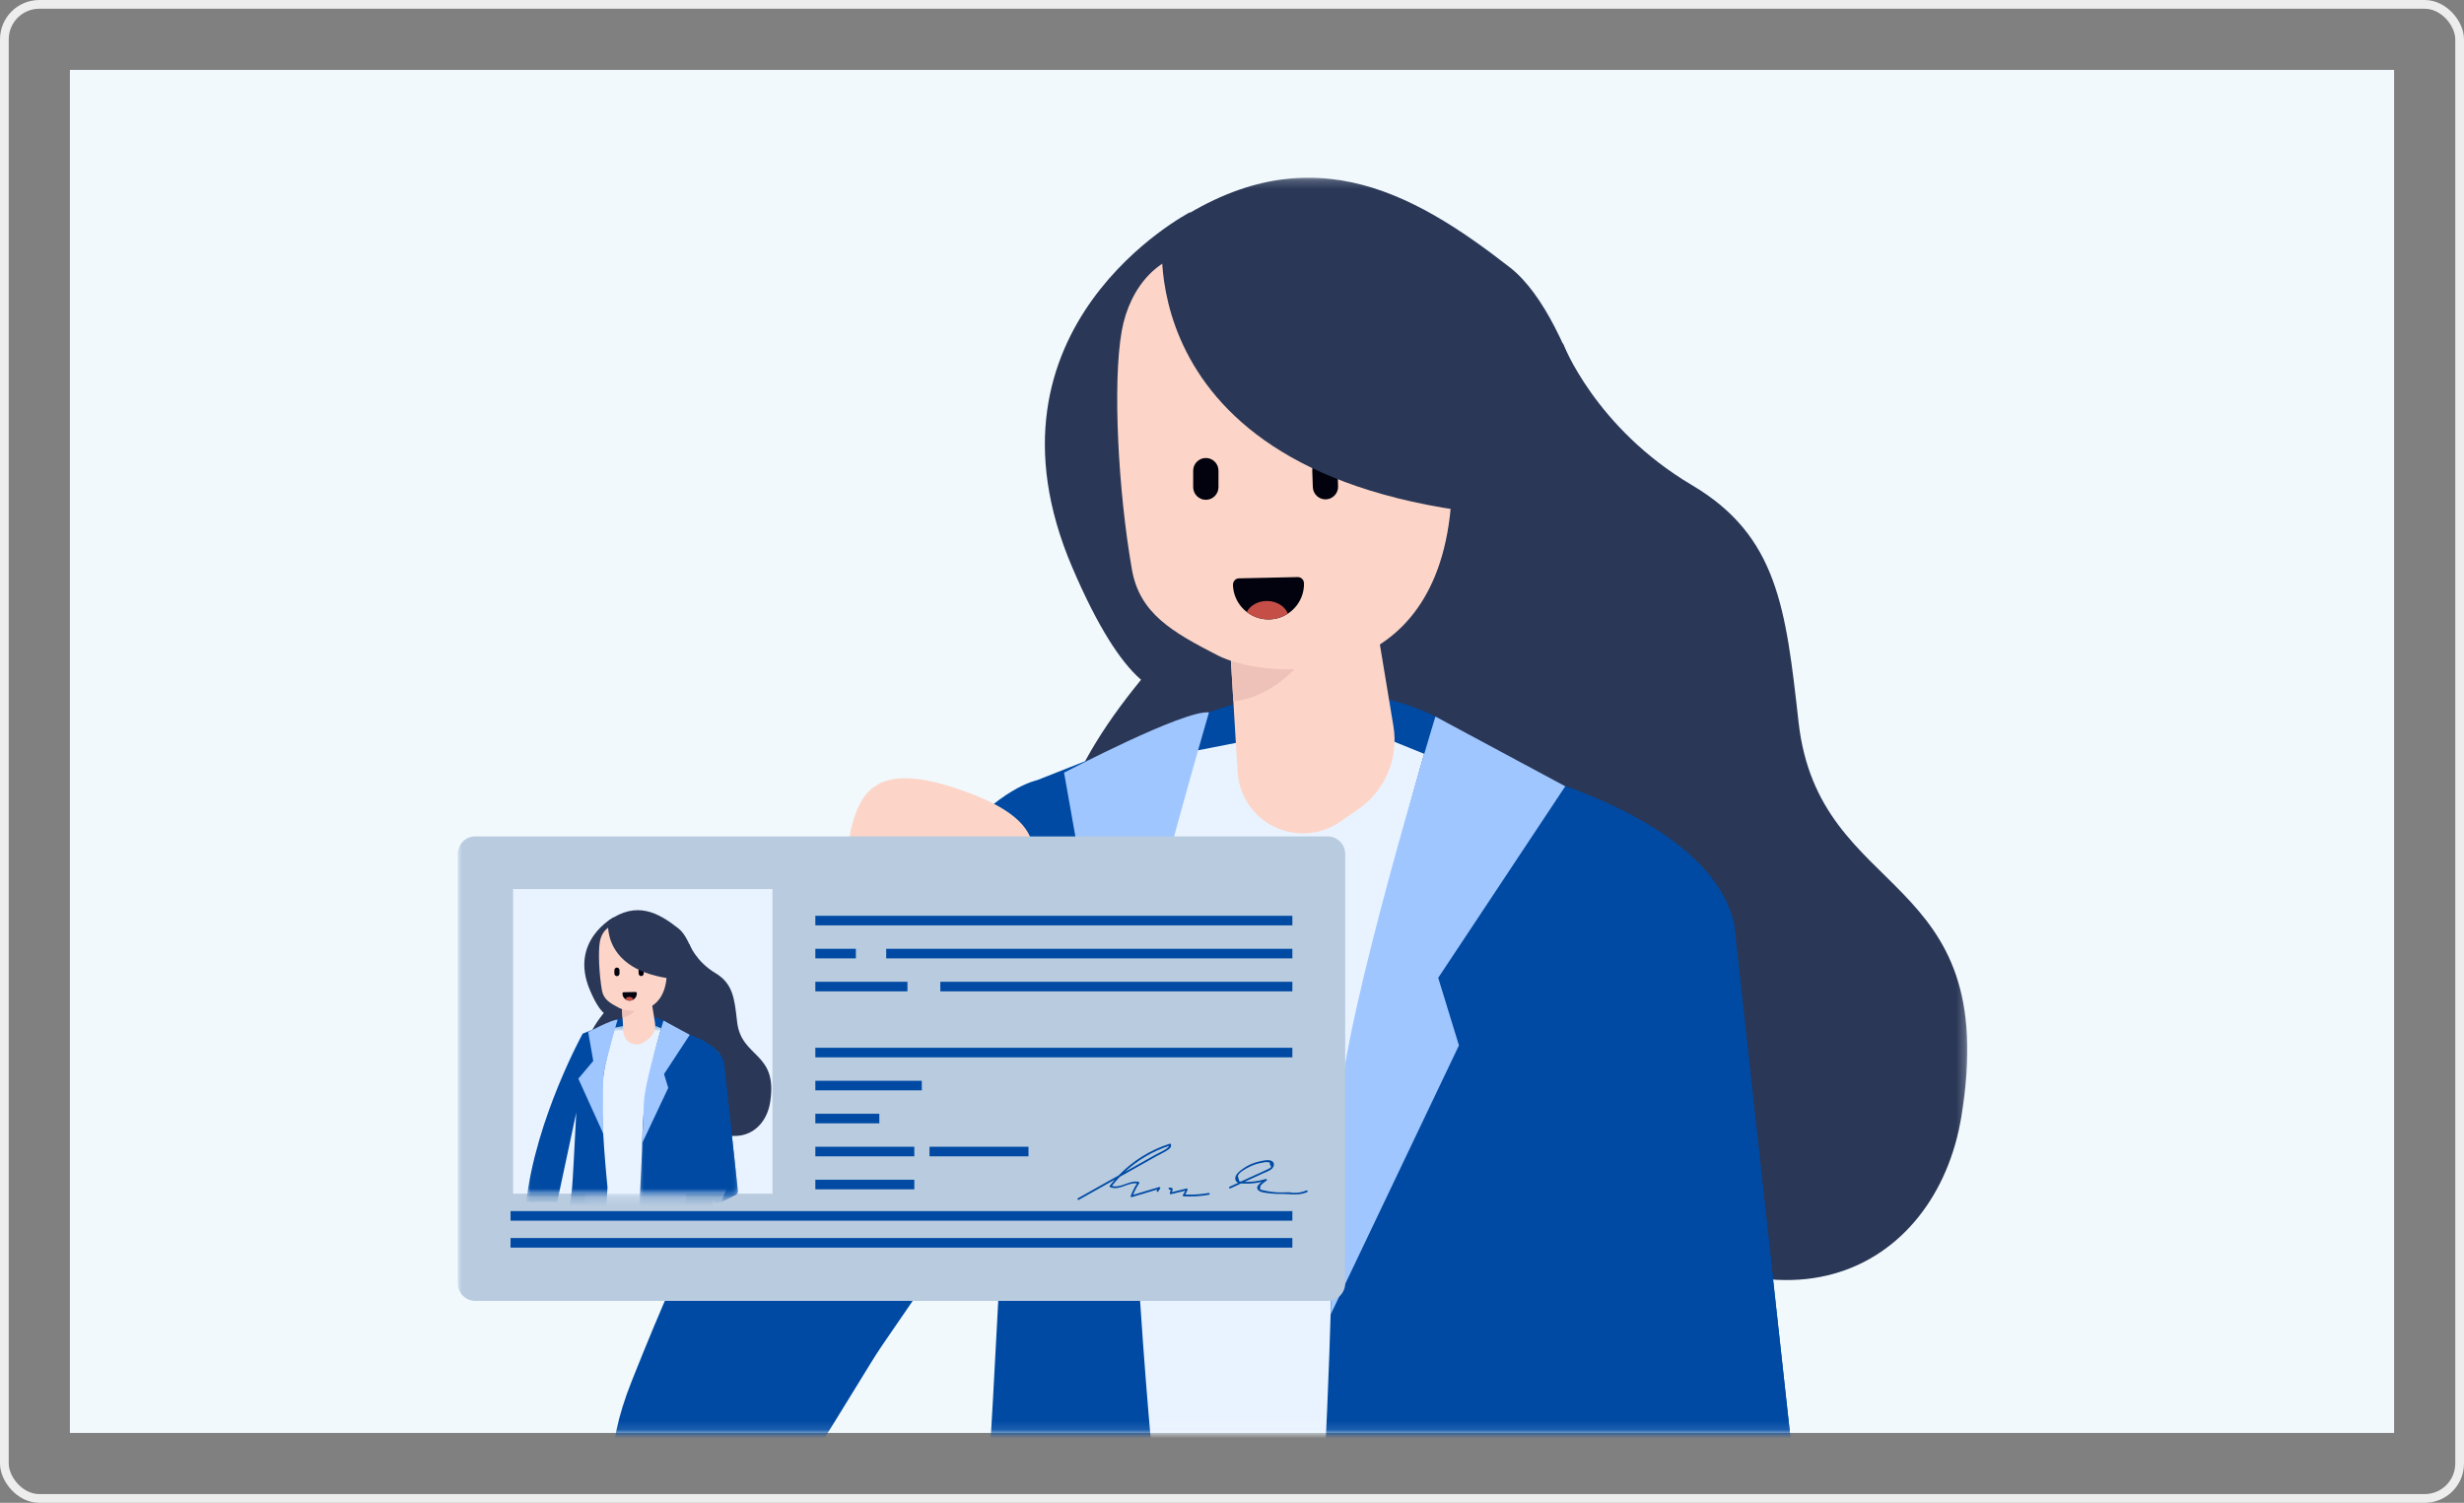 <svg height="172" viewBox="0 0 282 172" width="282" xmlns="http://www.w3.org/2000/svg" xmlns:xlink="http://www.w3.org/1999/xlink"><rect x="0" y="0" width="282" height="172" fill="#808080" stroke="none"/><defs><path id="a" d="m.885.885h266v156h-266z"/><mask id="b" fill="#fff"><use fill="#fff" fill-rule="evenodd" xlink:href="#a"/></mask><mask id="c" fill="#fff"><path d="m0 441.694h172.767v-441.498h-172.767z" fill="#fff" fill-rule="evenodd"/></mask><mask id="d" fill="#fff"><path d="m.301.709h14.322v19.505h-14.322z" fill="#fff" fill-rule="evenodd"/></mask><mask id="e" fill="#fff"><path d="m.009.173h10.447v20.041h-10.447z" fill="#fff" fill-rule="evenodd"/></mask><mask id="f" fill="#fff"><path d="m.501.271h11.756v19.943h-11.756z" fill="#fff" fill-rule="evenodd"/></mask><mask id="g" fill="#fff"><path d="m.361.29h5.51v18.309h-5.51z" fill="#fff" fill-rule="evenodd"/></mask></defs><g fill="none" fill-rule="evenodd"><rect height="171" rx="4" stroke="#ededed" width="281" x=".5" y=".5"/><g transform="translate(7.115 7.115)"><use fill="#f1f9fd" xlink:href="#a"/><g mask="url(#b)"><g transform="translate(45.271 13.028)"><path d="m59.54 116.126s-10.231 16.342-16.48 26.583c-6.464 10.593-11.757 15.52-16.433 14.509-3.101-.67-13.34-2.694-6.699-19.332 7.038-17.63 10.453-23.975 13.271-18.873.453.818-2.302 6.493-2.302 6.493s4.472 3.166 6.373 2.809c1.9-.357 4.716-7.078 4.716-7.078l5.793-13.898z" fill="#004aa3"/><path d="m83.798 4.155s-25.254 13.073-13.466 40.637c11.787 27.562 17.959 7.368 17.959 7.368s8.952-37.281-4.493-48.005" fill="#2a3756" mask="url(#c)"/><path d="m126.491 19.147s3.655 9.664 14.773 16.24c9.809 5.801 10.74 14.129 12.187 27.082 2.314 20.724 23.334 16.645 18.633 45.211-2.881 17.512-21.227 28.199-45.147 6.731-23.921-21.467-60.26-22.49-58.533-37.493 2.435-21.158 40.872-46.522 40.872-46.522z" fill="#2a3756" mask="url(#c)"/><path d="m85.98 61.388s13.924-5.503 25.915.479c12.155 6.062 1.536 23.809 1.536 23.809l-37.337-6.734s2.314-15.089 9.886-17.554" fill="#004aa3" mask="url(#c)"/><path d="m67.421 69.107 23.462-4.581 14.469-.521 32.687 13.24-14.838 92.424-55.812-2.825z" fill="#e9f3ff" mask="url(#c)"/><path d="m137.711 83.501c-6.412-2.306-11.264-4.737-13.924-7.34" mask="url(#c)" stroke="#fff" stroke-linecap="round" stroke-linejoin="round" stroke-width="2.613"/><path d="m133.915 107.063c-5.509-1.208-19.855-8.723-23.753-12.23" mask="url(#c)" stroke="#fff" stroke-linecap="round" stroke-linejoin="round" stroke-width="2.613"/><path d="m87.91 45.821s.736 12.239 1.345 22.377c.162 2.701 1.768 5.104 4.197 6.287 2.431 1.185 5.31.964 7.533-.575.727-.504 1.436-.995 2.108-1.46 3.048-2.11 4.605-5.791 4-9.451-1.553-9.38-4.382-26.466-4.382-26.466z" fill="#fcd5c8" mask="url(#c)"/><path d="m88.291 52.16s8.313.773 12.232-2.2c0 0-4.593 9.472-11.753 10.169z" fill="#efc2b9" mask="url(#c)"/><g fill="#004aa3"><path d="m77.43 97.546c.93-13.949 8.55-36.158 8.55-36.158l-19.668 7.757c-.002.001-17.986 3.558-23.411 50.147l2.835 18.678 16.926-24.654c-.966 18.976-1.976 37.902-2.376 42.263-1.211 13.215-6.746 37.359-6.746 37.359 11.912 8.374 23.888 7.632 23.888 7.632l2.88-45.432s-4.109-39.132-2.878-57.593" mask="url(#c)"/><path d="m153.925 157.091-7.85-71.485c-2.272-10.093-17.536-15.458-24.007-17.301l-10.173-6.439s-11.398 35.992-11.845 62.31c-.448 26.317-4.106 78.096-4.106 78.096s32.791 3.98 47.018-5.401l-3.474-35.042c.824 4.672 7.357.181 13.238-2.589.818-.385 1.297-1.25 1.199-2.15" mask="url(#c)"/><path d="m153.924 157.12-7.85-71.485c-1.825-8.104-12.021-13.157-19.32-15.789 4.357 3.287 11.92 7.307 13.029 12.233 11.761 24.939-1.673 29.526 4.455 45.688 8.413 22.191 3.307 26.81.359 35.436 2.405-.926 5.337-2.62 8.129-3.933.818-.386 1.297-1.25 1.199-2.15" mask="url(#c)"/></g><path d="m112.299 18.521c.111-5.116-3.945-9.353-9.057-9.463-5.457-.118-12.338-.266-17.793-.384-5.112-.109-8.556 4.027-9.455 9.064-1.061 5.947-.406 18.347 1.163 27.285.884 5.041 4.572 7.146 9.864 9.864 4.856 2.494 23.962 4.744 26.509-15.818.926-7.475-1.391-13.018-1.23-20.548" fill="#fcd5c8" mask="url(#c)"/><path d="m134.751 159.943-6.394-36.141c-.43-2.432-2.157-2.309-2.239.159l-2.218 78.542c7.461-.919 14.261-2.412 19.063-5.63l-2.19-24.019z" fill="#004aa3" mask="url(#c)"/><path d="m111.895 61.867s-10.45 34.078-11.01 45.179c-.559 11.099-.981 23.256-.981 23.256l14.683-30.799-2.372-7.734 14.54-21.921z" fill="#9fc6ff" mask="url(#c)"/><path d="m85.98 61.388s-7.266 24.94-7.908 30.548c-.642 5.61-.207 33.073-.207 33.073l-14.054-30.66 8.447-9.918-2.865-16.144s13.704-7.197 16.587-6.899" fill="#9fc6ff" mask="url(#c)"/><g fill="#01020d"><path d="m85.619 32.274c.797 0 1.448.652 1.448 1.45l-.001 1.887c0 .797-.651 1.45-1.447 1.449-.797.001-1.448-.652-1.448-1.448l.001-1.89c-.001-.796.652-1.447 1.447-1.448" mask="url(#c)"/><path d="m99.193 32.226c.796-.028 1.47.601 1.496 1.397l.067 1.888c.028.796-.6 1.47-1.396 1.499-.794.027-1.468-.601-1.496-1.397l-.066-1.888c-.028-.796.6-1.47 1.395-1.498" mask="url(#c)"/><path d="m88.721 46.765c.049 2.248 1.908 4.032 4.154 3.985 2.247-.049 4.028-1.909 3.98-4.158h-.007c-.008-.386-.33-.696-.716-.688l-6.716.144c-.386.008-.696.331-.687.717z" mask="url(#c)"/></g><path d="m90.304 49.902c.709.549 1.605.867 2.571.848.789-.017 1.521-.258 2.137-.661-.33-.83-1.256-1.434-2.356-1.452-1.051-.017-1.959.507-2.351 1.265" fill="#c54e47" mask="url(#c)"/><path d="m132.297 37.973s-4.061-21.417-11.877-27.509c-11.286-8.796-23.65-15.74-39.719-4.229 0 0-4.627 30.066 42.02 32.842z" fill="#2a3756" mask="url(#c)"/><path d="m65.553 80.09c-1.069 3.961-6.525 5.932-12.186 4.4-5.66-1.53-9.383-5.982-8.315-9.942 1.069-3.962 2.805-7.586 12.186-4.402 8.506 2.888 9.383 5.982 8.315 9.944" fill="#fcd5c8" mask="url(#c)"/><path d="m99.556 75.584c1.111 0 2.012.902 2.012 2.014v49.132c0 1.112-.901 2.013-2.012 2.013h-97.544c-1.112 0-2.012-.901-2.012-2.013v-49.132c0-1.112.9-2.014 2.012-2.014" fill="#b8cbdf" mask="url(#c)"/><g fill="#004aa3"><path d="m6.046 119.564h89.477v-1.095h-89.477z" mask="url(#c)"/><path d="m6.046 122.647h89.477v-1.095h-89.477z" mask="url(#c)"/><path d="m40.929 85.766h54.594v-1.096h-54.594z" mask="url(#c)"/><path d="m40.929 89.543h4.637v-1.096h-4.637z" mask="url(#c)"/><path d="m49.039 89.543h46.484v-1.096h-46.484z" mask="url(#c)"/><path d="m40.929 93.319h10.54v-1.096h-10.54z" mask="url(#c)"/><path d="m55.233 93.319h40.29v-1.096h-40.29z" mask="url(#c)"/><path d="m40.929 100.871h54.594v-1.095h-54.594z" mask="url(#c)"/><path d="m40.929 104.647h12.183v-1.095h-12.183z" mask="url(#c)"/><path d="m40.929 108.423h7.323v-1.095h-7.323z" mask="url(#c)"/><path d="m40.929 112.199h11.327v-1.095h-11.327z" mask="url(#c)"/><path d="m53.994 112.199h11.327v-1.095h-11.327z" mask="url(#c)"/><path d="m40.929 115.976h11.327v-1.095h-11.327z" mask="url(#c)"/><path d="m81.418 110.997c-.14.369-1.183.805-1.418.937-.446.251-.893.501-1.34.752-.769.432-1.54.865-2.31 1.298 1.451-1.34 3.176-2.363 5.068-2.987m-1.139 4.719c-.995.297-1.99.595-2.985.893.19-.469.422-.912.702-1.336.036-.054.002-.137-.061-.151-1.053-.243-2.056.781-3.064.457.286-.361.589-.709.907-1.039.43-.241.859-.482 1.289-.724.983-.552 1.965-1.103 2.947-1.655.445-.249.968-.466 1.37-.78.199-.155.304-.31.245-.558-.013-.052-.075-.088-.127-.072-2.226.709-4.236 1.958-5.851 3.625-1.557.875-3.114 1.749-4.671 2.623-.115.065-.011.242.104.177 1.372-.77 2.745-1.541 4.118-2.312-.197.225-.39.454-.574.691-.035.045-.047.133.02.161 1.07.46 2.025-.557 3.091-.419-.29.458-.53.936-.719 1.444-.028.074.055.148.126.127.979-.294 1.957-.586 2.935-.879-.025.041-.05.082-.075.124-.069.113.109.217.177.104l.212-.351c.046-.075-.03-.176-.116-.15" mask="url(#c)"/><path d="m85.937 116.394c-.887.161-1.775.217-2.673.178.108-.177.194-.36.264-.559.026-.075-.055-.145-.126-.126-.553.145-1.106.28-1.663.407.03-.109.06-.218.089-.328.01-.04-.006-.099-.047-.116-.168-.072-.149-.073-.332-.069-.132.003-.132.209 0 .206.244-.005.075.324.047.42-.022.078.051.143.126.126.55-.123 1.095-.257 1.64-.398-.074.171-.161.324-.272.483-.047.068.018.15.089.155.979.056 1.948-.005 2.912-.181.13-.023.075-.221-.054-.198" mask="url(#c)"/><path d="m89.63 115.087c-.059-.01-.119-.018-.179-.027-.056-.2-.112-.399-.168-.599.082-.41.862-.808 1.195-.99.458-.249.961-.428 1.475-.518.202-.036.599-.144.808-.075.148-.027.213.068.193.286.168.169.173.288.013.357-.064.075-.185.114-.271.158-.457.235-.94.432-1.407.647zm7.52 1.013c-.483.199-.99.304-1.515.272-.25-.016-.467-.075-.715-.06-.293.018-.584.026-.876.018-.575-.016-1.149-.086-1.711-.21-.116-.026-.286-.039-.387-.105-.144-.014-.168-.102-.078-.26-.036-.13-.005-.223.095-.279.143-.192.438-.361.623-.512.081-.067-.006-.198-.099-.172-.542.157-1.092.266-1.655.308-.253.018-.508.024-.761.018-.004 0-.009 0-.014-.001.295-.136.591-.271.887-.407.388-.178.777-.357 1.167-.536.319-.146.691-.264.976-.476.266-.198.467-.602.189-.883-.341-.343-1.212-.105-1.626-.008-.663.156-1.297.447-1.845.85-.343.251-.897.675-.814 1.174.036.211.166.331.333.398-.334.153-.667.306-1.001.459-.12.055-.016.232.104.177.408-.188.815-.375 1.223-.561.145.015.293.016.418.019.658.017 1.31-.055 1.949-.2-.306.229-.619.522-.494.817.171.403.991.435 1.328.487.807.125 1.601.042 2.406.108.698.056 1.286.036 1.945-.235.121-.051.067-.249-.055-.198z" mask="url(#c)"/></g><path d="m6.338 116.476h29.683v-34.867h-29.683z" fill="#e9f3ff" mask="url(#c)"/><g transform="translate(7.838 83.47)"><path d="m10.014 1.368s-5.12 2.677-2.73 8.323c2.389 5.645 3.641 1.509 3.641 1.509s1.815-7.635-.911-9.832" fill="#2a3756"/><path d="m18.668 4.439s.741 1.98 2.994 3.326c1.989 1.188 2.178 2.894 2.471 5.547.469 4.245 4.73 3.41 3.777 9.261-.584 3.586-4.303 5.775-9.152 1.378-4.849-4.397-12.215-4.606-11.865-7.68.493-4.333 8.286-9.529 8.286-9.529z" fill="#2a3756"/><path d="m10.456 13.091s2.822-1.127 5.254.098c2.464 1.242.311 4.877.311 4.877l-7.569-1.379s.469-3.091 2.005-3.595" fill="#004aa3"/><path d="m.307 1.754 4.756-.938 2.933-.107 6.627 2.711-3.008 18.931-11.314-.579z" fill="#e9f3ff" mask="url(#d)" transform="translate(6.386 12.918)"/><path d="m20.942 17.62c-1.3-.472-2.283-.97-2.822-1.503" stroke="#fff" stroke-linecap="round" stroke-linejoin="round" stroke-width="2.613"/><path d="m20.174 22.446c-1.117-.247-4.025-1.787-4.815-2.505" stroke="#fff" stroke-linecap="round" stroke-linejoin="round" stroke-width="2.613"/><path d="m10.847 9.903s.149 2.506.273 4.583c.033.552.358 1.046.85 1.287.493.243 1.077.198 1.527-.117.148-.103.291-.204.427-.3.618-.432.933-1.186.811-1.936-.315-1.921-.889-5.42-.889-5.42z" fill="#fcd5c8"/><path d="m10.925 11.2s1.684.158 2.479-.451c0 0-.931 1.941-2.382 2.082z" fill="#efc2b9"/><g fill="#004aa3"><path d="m8.723 7.579c.188-2.857 1.733-7.406 1.733-7.406l-3.987 1.589c-.001 0-5.361 9.709-6.461 19.253h3.54l2.18-10.205c-.196 3.887-.401 7.763-.482 8.657-.245 2.706-1.367 7.652-1.367 7.652 2.414 1.715 4.842 1.563 4.842 1.563l.584-9.306s-.832-8.015-.583-11.796" mask="url(#e)" transform="translate(0 12.918)"/><path d="m12.255 19.775-1.591-14.642c-.461-2.067-3.554-3.166-4.866-3.543l-2.062-1.319s-2.31 7.372-2.401 12.762c-.091 5.391-.833 15.996-.833 15.996s6.647.815 9.532-1.106l-.704-7.178c.167.958 1.491.037 2.683-.53.166-.079.263-.255.243-.44" mask="url(#f)" transform="translate(11.975 12.918)"/><path d="m5.868 18.166-1.591-14.642c-.37-1.659-2.437-2.695-3.916-3.234.883.673 2.416 1.497 2.641 2.506 2.385 5.108-.339 6.047.903 9.358 1.706 4.545.671 5.491.073 7.258.487-.19 1.081-.537 1.647-.806.166-.079.263-.256.243-.441" mask="url(#g)" transform="translate(18.361 14.533)"/></g><path d="m15.792 4.311c.022-1.049-.8-1.916-1.836-1.938-1.106-.024-2.502-.055-3.607-.078-1.036-.023-1.735.824-1.918 1.856-.215 1.218-.081 3.758.236 5.589.18 1.032.926 1.463 1.999 2.02.984.51 4.858.971 5.374-3.24.188-1.532-.282-2.667-.249-4.209" fill="#fcd5c8"/><path d="m15.71 13.189s-2.119 6.981-2.232 9.254c-.113 2.273-.2 4.763-.2 4.763l2.977-6.308-.481-1.584 2.947-4.491z" fill="#9fc6ff"/><path d="m10.456 13.091s-1.473 5.108-1.603 6.257c-.13 1.149-.042 6.774-.042 6.774l-2.848-6.28 1.712-2.031-.581-3.307s2.778-1.473 3.362-1.413" fill="#9fc6ff"/><g fill="#01020d"><path d="m10.383 7.128c.161 0 .294.133.294.296l-.001.388c.001.162-.132.296-.293.296s-.293-.134-.293-.296v-.388c0-.163.133-.296.293-.296"/><path d="m13.135 7.118c.161-.006.298.123.303.286l.013.387c.006.163-.121.301-.283.308-.161.006-.298-.124-.303-.287l-.013-.387c-.006-.163.121-.301.283-.307"/><path d="m11.012 10.096c.01.46.386.825.842.816.455-.01.817-.392.806-.852h-.002c-.001-.079-.067-.143-.144-.141l-1.361.03c-.079.002-.141.067-.14.147z"/></g><path d="m11.333 10.738c.144.113.325.178.52.174.16-.003.309-.053.433-.135-.067-.17-.255-.294-.477-.298-.213-.003-.398.104-.477.259" fill="#c54e47"/><path d="m19.846 8.295s-.823-4.386-2.408-5.635c-2.288-1.801-4.794-3.224-8.052-.866 0 0-.937 6.159 8.519 6.727z" fill="#2a3756"/></g></g></g></g></g></svg>